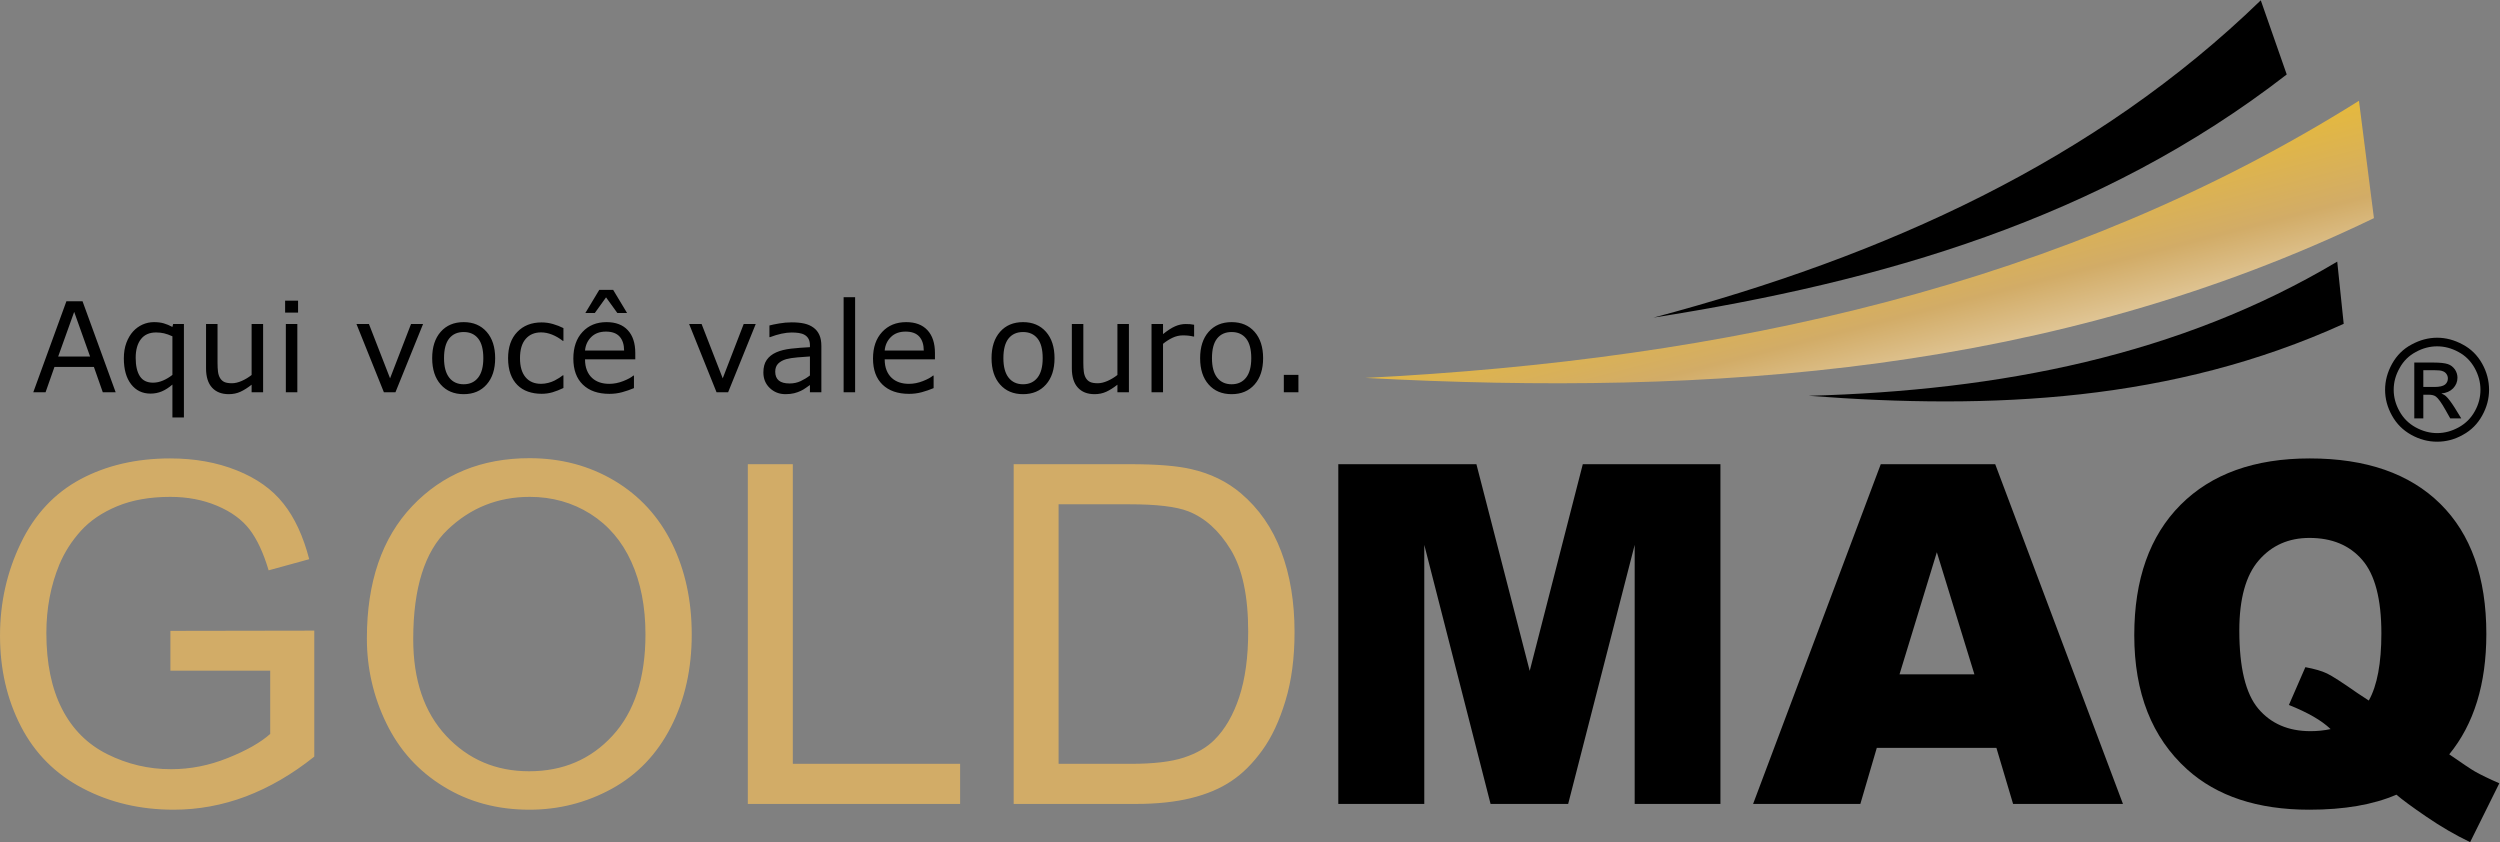 <?xml version="1.0" encoding="UTF-8" standalone="no"?>
<!DOCTYPE svg PUBLIC "-//W3C//DTD SVG 1.1//EN" "http://www.w3.org/Graphics/SVG/1.1/DTD/svg11.dtd">
<svg width="100%" height="100%" viewBox="0 0 2111 711" version="1.1" xmlns="http://www.w3.org/2000/svg" xmlns:xlink="http://www.w3.org/1999/xlink" xml:space="preserve" xmlns:serif="http://www.serif.com/" style="fill-rule:evenodd;clip-rule:evenodd;stroke-linejoin:round;stroke-miterlimit:2;">
    <rect x="0" y="0" width="2111" height="711" fill="#808080" stroke="none"/>
    <g transform="matrix(1,0,0,1,-164.755,-851.413)">
        <g transform="matrix(4.167,0,0,4.167,12.31,-1540.12)">
            <path d="M71.113,709.821L71.113,701.759L100.268,701.71L100.268,727.245C95.797,730.818 91.18,733.496 86.42,735.306C81.659,737.101 76.771,737.999 71.769,737.999C65.006,737.999 58.85,736.557 53.337,733.655C47.807,730.77 43.639,726.57 40.819,721.105C37.997,715.623 36.587,709.5 36.587,702.736C36.587,696.037 37.997,689.785 40.802,683.983C43.592,678.165 47.631,673.853 52.888,671.032C58.146,668.227 64.204,666.817 71.065,666.817C76.033,666.817 80.537,667.618 84.56,669.237C88.584,670.839 91.741,673.084 94.017,675.969C96.31,678.853 98.04,682.605 99.243,687.237L91.019,689.496C89.978,685.986 88.696,683.23 87.173,681.226C85.634,679.223 83.438,677.621 80.585,676.418C77.748,675.216 74.574,674.607 71.113,674.607C66.945,674.607 63.339,675.248 60.309,676.513C57.264,677.779 54.827,679.446 52.952,681.514C51.092,683.582 49.65,685.843 48.609,688.327C46.861,692.575 45.979,697.191 45.979,702.176C45.979,708.315 47.038,713.444 49.154,717.579C51.269,721.714 54.347,724.775 58.386,726.779C62.424,728.782 66.705,729.793 71.241,729.793C75.2,729.793 79.047,729.023 82.797,727.501C86.564,725.994 89.401,724.375 91.34,722.644L91.34,709.821L71.113,709.821ZM110.928,703.297C110.928,691.869 113.989,682.926 120.128,676.466C126.267,670.006 134.185,666.769 143.898,666.769C150.245,666.769 155.984,668.292 161.081,671.32C166.178,674.366 170.073,678.597 172.75,684.031C175.426,689.449 176.756,695.619 176.756,702.497C176.756,709.485 175.362,715.736 172.541,721.233C169.72,726.747 165.729,730.915 160.568,733.752C155.39,736.589 149.828,737.999 143.85,737.999C137.358,737.999 131.572,736.444 126.475,733.304C121.362,730.178 117.499,725.898 114.871,720.479C112.242,715.079 110.928,709.341 110.928,703.297ZM120.32,703.442C120.32,711.744 122.548,718.268 127.004,723.044C131.476,727.821 137.07,730.21 143.802,730.21C150.663,730.21 156.304,727.805 160.728,722.981C165.152,718.156 167.38,711.311 167.38,702.448C167.38,696.855 166.419,691.965 164.527,687.781C162.635,683.598 159.862,680.36 156.224,678.053C152.569,675.76 148.482,674.607 143.946,674.607C137.486,674.607 131.941,676.818 127.292,681.258C122.644,685.682 120.32,693.087 120.32,703.442ZM188.121,736.829L188.121,667.987L197.241,667.987L197.241,728.703L231.141,728.703L231.141,736.829L188.121,736.829ZM241.993,736.829L241.993,667.987L265.699,667.987C271.052,667.987 275.14,668.323 277.961,668.981C281.904,669.878 285.27,671.529 288.058,673.902C291.681,676.979 294.406,680.889 296.201,685.666C298.012,690.442 298.91,695.892 298.91,702.032C298.91,707.257 298.301,711.888 297.067,715.928C295.849,719.967 294.294,723.317 292.37,725.962C290.463,728.607 288.379,730.69 286.103,732.196C283.843,733.72 281.103,734.873 277.896,735.659C274.675,736.444 270.988,736.829 266.837,736.829L241.993,736.829ZM251.097,728.703L265.795,728.703C270.331,728.703 273.906,728.286 276.486,727.436C279.067,726.587 281.118,725.4 282.657,723.861C284.821,721.714 286.504,718.797 287.706,715.158C288.908,711.504 289.517,707.097 289.517,701.887C289.517,694.689 288.331,689.161 285.975,685.298C283.603,681.419 280.733,678.838 277.351,677.523C274.915,676.578 270.973,676.113 265.571,676.113L251.097,676.113L251.097,728.703Z" style="fill:rgb(210,172,103);fill-rule:nonzero;"/>
        </g>
        <g transform="matrix(4.167,0,0,4.167,12.31,-1512.53)">
            <path d="M307.777,661.367L335.763,661.367L346.566,703.249L357.321,661.367L385.211,661.367L385.211,730.208L367.836,730.208L367.836,677.715L354.356,730.208L338.632,730.208L325.2,677.715L325.2,730.208L307.777,730.208L307.777,661.367ZM441.134,718.845L416.899,718.845L413.565,730.208L391.831,730.208L417.701,661.367L440.894,661.367L466.78,730.208L444.516,730.208L441.134,718.845ZM436.679,703.953L429.065,679.206L421.5,703.953L436.679,703.953ZM532.898,720.159C535.559,722.002 537.29,723.172 538.107,723.637C539.326,724.326 540.977,725.127 543.044,726.025L537.13,737.951C534.149,736.523 531.199,734.809 528.298,732.821C525.381,730.834 523.345,729.327 522.191,728.334C517.495,730.369 511.612,731.379 504.528,731.379C494.077,731.379 485.823,728.654 479.78,723.204C472.647,716.761 469.072,707.704 469.072,696.02C469.072,684.687 472.198,675.888 478.449,669.605C484.7,663.337 493.42,660.196 504.624,660.196C516.052,660.196 524.868,663.258 531.087,669.396C537.306,675.535 540.416,684.319 540.416,695.748C540.416,705.909 537.899,714.052 532.898,720.159ZM516.597,709.259C518.296,706.23 519.146,701.695 519.146,695.651C519.146,688.694 517.847,683.742 515.267,680.761C512.687,677.779 509.128,676.305 504.576,676.305C500.36,676.305 496.931,677.811 494.301,680.856C491.673,683.886 490.359,688.631 490.359,695.089C490.359,702.591 491.64,707.865 494.205,710.91C496.77,713.94 500.296,715.463 504.768,715.463C506.211,715.463 507.573,715.318 508.855,715.045C507.076,713.314 504.255,711.695 500.408,710.156L503.742,702.495C505.617,702.848 507.076,703.265 508.135,703.777C509.176,704.274 511.211,705.588 514.257,707.721C514.978,708.218 515.763,708.73 516.597,709.259" style="fill-rule:nonzero;"/>
        </g>
        <g transform="matrix(4.167,0,0,4.167,12.31,-2190.96)">
            <path d="M313.243,806.691C386.369,802.996 454.965,787.967 514.602,750.534L517.637,774.312C452.67,805.677 383.609,810.436 313.243,806.691Z" style="fill:url(#_Linear1);"/>
        </g>
        <g transform="matrix(4.167,0,0,4.167,12.31,-2342.35)">
            <path d="M371.653,830.801C418.649,818.298 461.136,799.06 494.709,766.504L499.966,781.532C462.092,810.882 417.883,823.515 371.653,830.801"/>
        </g>
        <g transform="matrix(4.167,0,0,4.167,12.31,-2043.77)">
            <path d="M403.096,774.992C441.786,773.943 478.222,766.848 510.2,747.804L511.51,760.407C476.79,776.18 440.235,777.841 403.096,774.992"/>
        </g>
        <g transform="matrix(4.167,0,0,4.167,12.31,-2013.52)">
            <path d="M60.022,767.019L57.414,767.019L55.609,761.878L47.621,761.878L45.816,767.019L43.326,767.019L50.038,748.582L53.31,748.582L60.022,767.019ZM54.84,759.774L51.616,750.729L48.373,759.774L54.84,759.774ZM73.852,772.121L71.522,772.121L71.522,765.458C70.804,766.075 70.09,766.536 69.38,766.837C68.669,767.137 67.905,767.289 67.076,767.289C65.436,767.289 64.126,766.655 63.146,765.387C62.169,764.123 61.679,762.373 61.679,760.146C61.679,758.959 61.852,757.905 62.194,756.993C62.537,756.083 62.989,755.319 63.547,754.698C64.092,754.098 64.735,753.629 65.466,753.299C66.201,752.969 66.979,752.805 67.794,752.805C68.539,752.805 69.198,752.888 69.769,753.053C70.343,753.218 70.927,753.46 71.522,753.781L71.671,753.189L73.852,753.189L73.852,772.121ZM71.522,763.502L71.522,755.678C70.88,755.387 70.309,755.183 69.815,755.07C69.316,754.955 68.78,754.897 68.205,754.897C66.856,754.897 65.834,755.353 65.132,756.265C64.43,757.179 64.079,758.434 64.079,760.036C64.079,761.651 64.363,762.897 64.929,763.769C65.495,764.638 66.383,765.074 67.596,765.074C68.272,765.074 68.953,764.926 69.629,764.634C70.305,764.343 70.935,763.963 71.522,763.502ZM89.9,767.019L87.571,767.019L87.571,765.485C86.789,766.1 86.037,766.579 85.318,766.908C84.599,767.238 83.809,767.403 82.943,767.403C81.489,767.403 80.356,766.96 79.549,766.071C78.741,765.184 78.336,763.882 78.336,762.166L78.336,753.189L80.665,753.189L80.665,761.063C80.665,761.765 80.698,762.364 80.762,762.868C80.829,763.366 80.969,763.794 81.184,764.148C81.409,764.512 81.696,764.774 82.051,764.939C82.406,765.103 82.922,765.189 83.598,765.189C84.203,765.189 84.858,765.032 85.572,764.719C86.286,764.402 86.954,764.004 87.571,763.514L87.571,753.189L89.9,753.189L89.9,767.019ZM96.984,750.869L94.359,750.869L94.359,748.456L96.984,748.456L96.984,750.869ZM96.836,767.019L94.507,767.019L94.507,753.189L96.836,753.189L96.836,767.019ZM122.313,753.189L116.717,767.019L114.376,767.019L108.818,753.189L111.346,753.189L115.627,764.195L119.875,753.189L122.313,753.189ZM136.924,760.108C136.924,762.364 136.346,764.144 135.192,765.446C134.039,766.752 132.487,767.403 130.547,767.403C128.594,767.403 127.039,766.752 125.889,765.446C124.735,764.144 124.161,762.364 124.161,760.108C124.161,757.855 124.735,756.075 125.889,754.766C127.039,753.46 128.594,752.805 130.547,752.805C132.487,752.805 134.039,753.46 135.192,754.766C136.346,756.075 136.924,757.855 136.924,760.108ZM134.524,760.108C134.524,758.32 134.174,756.989 133.472,756.118C132.77,755.247 131.794,754.811 130.547,754.811C129.288,754.811 128.307,755.247 127.61,756.118C126.912,756.989 126.562,758.32 126.562,760.108C126.562,761.841 126.912,763.155 127.614,764.051C128.315,764.947 129.296,765.396 130.547,765.396C131.785,765.396 132.758,764.952 133.464,764.064C134.169,763.176 134.524,761.858 134.524,760.108ZM150.759,766.152C149.981,766.524 149.245,766.811 148.548,767.019C147.851,767.226 147.111,767.327 146.325,767.327C145.328,767.327 144.41,767.179 143.578,766.887C142.745,766.596 142.031,766.152 141.435,765.557C140.834,764.96 140.366,764.212 140.035,763.304C139.706,762.394 139.541,761.334 139.541,760.121C139.541,757.859 140.163,756.083 141.405,754.795C142.648,753.506 144.288,752.863 146.325,752.863C147.12,752.863 147.897,752.973 148.658,753.196C149.423,753.421 150.124,753.691 150.759,754.017L150.759,756.604L150.636,756.604C149.926,756.05 149.191,755.627 148.439,755.327C147.682,755.032 146.946,754.884 146.228,754.884C144.904,754.884 143.865,755.327 143.1,756.216C142.335,757.102 141.955,758.404 141.955,760.121C141.955,761.786 142.327,763.066 143.075,763.963C143.823,764.859 144.871,765.306 146.228,765.306C146.697,765.306 147.174,765.243 147.665,765.12C148.151,764.998 148.586,764.837 148.975,764.638C149.313,764.465 149.63,764.279 149.931,764.089C150.226,763.895 150.463,763.726 150.636,763.587L150.759,763.587L150.759,766.152ZM165.319,760.344L155.133,760.344C155.133,761.194 155.26,761.938 155.517,762.567C155.771,763.197 156.122,763.717 156.57,764.123C156.997,764.516 157.509,764.816 158.096,765.014C158.688,765.214 159.339,765.31 160.049,765.31C160.987,765.31 161.934,765.125 162.889,764.749C163.84,764.373 164.521,764 164.927,763.637L165.049,763.637L165.049,766.177C164.263,766.508 163.464,766.782 162.649,767.006C161.829,767.23 160.97,767.34 160.07,767.34C157.775,767.34 155.987,766.718 154.698,765.475C153.409,764.233 152.766,762.471 152.766,760.183C152.766,757.922 153.383,756.126 154.618,754.799C155.852,753.468 157.475,752.805 159.487,752.805C161.355,752.805 162.792,753.349 163.802,754.44C164.812,755.526 165.319,757.077 165.319,759.081L165.319,760.344ZM163.054,758.56C163.045,757.339 162.737,756.393 162.133,755.725C161.524,755.057 160.603,754.724 159.364,754.724C158.122,754.724 157.128,755.091 156.389,755.826C155.649,756.558 155.231,757.471 155.133,758.56L163.054,758.56ZM163.654,750.957L161.685,750.957L159.394,747.787L157.115,750.957L155.197,750.957L158.02,746.265L160.831,746.265L163.654,750.957ZM189.724,753.189L184.128,767.019L181.786,767.019L176.229,753.189L178.756,753.189L183.037,764.195L187.285,753.189L189.724,753.189ZM203.025,767.019L200.709,767.019L200.709,765.548C200.502,765.687 200.223,765.882 199.872,766.134C199.521,766.385 199.183,766.587 198.853,766.735C198.465,766.925 198.016,767.081 197.514,767.212C197.011,767.34 196.423,767.403 195.742,767.403C194.5,767.403 193.444,766.989 192.577,766.165C191.711,765.34 191.275,764.288 191.275,763.007C191.275,761.959 191.499,761.109 191.951,760.462C192.399,759.816 193.042,759.305 193.874,758.933C194.715,758.56 195.73,758.312 196.909,758.176C198.088,758.045 199.356,757.948 200.709,757.88L200.709,757.521C200.709,756.993 200.616,756.553 200.43,756.207C200.244,755.86 199.978,755.586 199.632,755.387C199.301,755.197 198.904,755.07 198.443,755.002C197.983,754.939 197.497,754.905 196.994,754.905C196.385,754.905 195.705,754.985 194.952,755.145C194.2,755.306 193.426,755.543 192.623,755.848L192.501,755.848L192.501,753.481C192.954,753.357 193.613,753.223 194.471,753.075C195.328,752.926 196.174,752.851 197.007,752.851C197.983,752.851 198.828,752.93 199.551,753.091C200.274,753.252 200.899,753.527 201.427,753.917C201.948,754.296 202.345,754.786 202.615,755.392C202.89,755.992 203.025,756.739 203.025,757.631L203.025,767.019ZM200.709,763.612L200.709,759.762C199.999,759.803 199.162,759.863 198.203,759.947C197.239,760.028 196.478,760.15 195.916,760.306C195.248,760.496 194.707,760.792 194.293,761.19C193.883,761.591 193.676,762.145 193.676,762.847C193.676,763.637 193.916,764.233 194.395,764.634C194.872,765.036 195.603,765.235 196.584,765.235C197.404,765.235 198.153,765.074 198.828,764.758C199.504,764.44 200.13,764.06 200.709,763.612ZM209.864,767.019L207.535,767.019L207.535,747.749L209.864,747.749L209.864,767.019ZM226.043,760.344L215.857,760.344C215.857,761.194 215.984,761.938 216.241,762.567C216.496,763.197 216.846,763.717 217.294,764.123C217.721,764.516 218.232,764.816 218.82,765.014C219.411,765.214 220.063,765.31 220.772,765.31C221.711,765.31 222.658,765.125 223.613,764.749C224.563,764.373 225.244,764 225.65,763.637L225.773,763.637L225.773,766.177C224.986,766.508 224.188,766.782 223.372,767.006C222.552,767.23 221.694,767.34 220.794,767.34C218.499,767.34 216.711,766.718 215.421,765.475C214.132,764.233 213.49,762.471 213.49,760.183C213.49,757.922 214.107,756.126 215.341,754.799C216.576,753.468 218.198,752.805 220.21,752.805C222.078,752.805 223.515,753.349 224.526,754.44C225.536,755.526 226.043,757.077 226.043,759.081L226.043,760.344ZM223.777,758.56C223.769,757.339 223.461,756.393 222.856,755.725C222.247,755.057 221.327,754.724 220.088,754.724C218.845,754.724 217.852,755.091 217.113,755.826C216.372,756.558 215.954,757.471 215.857,758.56L223.777,758.56ZM250.274,760.108C250.274,762.364 249.695,764.144 248.541,765.446C247.388,766.752 245.837,767.403 243.897,767.403C241.943,767.403 240.388,766.752 239.239,765.446C238.085,764.144 237.51,762.364 237.51,760.108C237.51,757.855 238.085,756.075 239.239,754.766C240.388,753.46 241.943,752.805 243.897,752.805C245.837,752.805 247.388,753.46 248.541,754.766C249.695,756.075 250.274,757.855 250.274,760.108ZM247.874,760.108C247.874,758.32 247.523,756.989 246.822,756.118C246.119,755.247 245.143,754.811 243.897,754.811C242.637,754.811 241.656,755.247 240.959,756.118C240.261,756.989 239.911,758.32 239.911,760.108C239.911,761.841 240.261,763.155 240.963,764.051C241.665,764.947 242.646,765.396 243.897,765.396C245.135,765.396 246.107,764.952 246.813,764.064C247.519,763.176 247.874,761.858 247.874,760.108ZM265.347,767.019L263.017,767.019L263.017,765.485C262.236,766.1 261.483,766.579 260.765,766.908C260.046,767.238 259.256,767.403 258.389,767.403C256.935,767.403 255.803,766.96 254.996,766.071C254.188,765.184 253.782,763.882 253.782,762.166L253.782,753.189L256.111,753.189L256.111,761.063C256.111,761.765 256.145,762.364 256.209,762.868C256.276,763.366 256.416,763.794 256.631,764.148C256.855,764.512 257.143,764.774 257.498,764.939C257.853,765.103 258.368,765.189 259.045,765.189C259.649,765.189 260.304,765.032 261.019,764.719C261.733,764.402 262.401,764.004 263.017,763.514L263.017,753.189L265.347,753.189L265.347,767.019ZM278.559,755.729L278.437,755.729C278.09,755.644 277.752,755.586 277.426,755.548C277.101,755.509 276.716,755.492 276.268,755.492C275.55,755.492 274.856,755.653 274.189,755.97C273.521,756.286 272.875,756.697 272.258,757.2L272.258,767.019L269.929,767.019L269.929,753.189L272.258,753.189L272.258,755.231C273.183,754.49 273.999,753.963 274.704,753.654C275.41,753.345 276.129,753.189 276.864,753.189C277.266,753.189 277.562,753.196 277.743,753.218C277.925,753.239 278.195,753.278 278.559,753.337L278.559,755.729ZM292.541,760.108C292.541,762.364 291.961,764.144 290.808,765.446C289.654,766.752 288.103,767.403 286.162,767.403C284.21,767.403 282.654,766.752 281.505,765.446C280.351,764.144 279.777,762.364 279.777,760.108C279.777,757.855 280.351,756.075 281.505,754.766C282.654,753.46 284.21,752.805 286.162,752.805C288.103,752.805 289.654,753.46 290.808,754.766C291.961,756.075 292.541,757.855 292.541,760.108ZM290.14,760.108C290.14,758.32 289.789,756.989 289.087,756.118C288.386,755.247 287.409,754.811 286.162,754.811C284.903,754.811 283.923,755.247 283.225,756.118C282.528,756.989 282.177,758.32 282.177,760.108C282.177,761.841 282.528,763.155 283.229,764.051C283.931,764.947 284.911,765.396 286.162,765.396C287.401,765.396 288.374,764.952 289.079,764.064C289.785,763.176 290.14,761.858 290.14,760.108ZM299.696,767.019L296.737,767.019L296.737,763.489L299.696,763.489L299.696,767.019Z" style="fill-rule:nonzero;"/>
        </g>
        <g transform="matrix(4.167,0,0,4.167,12.31,-1952.61)">
            <path d="M530.447,741.348C532.219,741.348 533.935,741.805 535.622,742.72C537.308,743.606 538.624,744.921 539.567,746.608C540.51,748.295 540.967,750.067 540.967,751.897C540.967,753.699 540.51,755.442 539.567,757.129C538.652,758.787 537.365,760.102 535.678,761.017C534.021,761.961 532.276,762.418 530.447,762.418C528.617,762.418 526.873,761.961 525.186,761.017C523.528,760.102 522.213,758.787 521.298,757.129C520.355,755.442 519.897,753.699 519.897,751.897C519.897,750.067 520.383,748.295 521.326,746.608C522.27,744.921 523.585,743.606 525.272,742.72C526.958,741.805 528.674,741.348 530.447,741.348ZM530.447,743.092C528.96,743.092 527.53,743.463 526.13,744.235C524.729,744.978 523.614,746.065 522.842,747.495C522.042,748.895 521.641,750.353 521.641,751.897C521.641,753.412 522.042,754.871 522.813,756.243C523.585,757.643 524.672,758.73 526.073,759.502C527.473,760.274 528.931,760.674 530.447,760.674C531.962,760.674 533.42,760.274 534.821,759.502C536.222,758.73 537.308,757.643 538.08,756.243C538.852,754.871 539.224,753.412 539.224,751.897C539.224,750.353 538.823,748.895 538.051,747.495C537.251,746.065 536.164,744.978 534.764,744.235C533.363,743.463 531.905,743.092 530.447,743.092ZM525.815,757.701L525.815,746.379L529.703,746.379C531.047,746.379 532.019,746.493 532.62,746.694C533.22,746.894 533.677,747.266 534.049,747.781C534.392,748.295 534.563,748.867 534.563,749.438C534.563,750.267 534.277,750.982 533.677,751.611C533.077,752.212 532.305,752.554 531.304,752.64C531.704,752.812 532.048,753.012 532.276,753.241C532.733,753.67 533.305,754.441 533.963,755.47L535.336,757.701L533.105,757.701L532.105,755.928C531.304,754.499 530.675,753.641 530.189,753.269C529.846,753.012 529.36,752.898 528.731,752.898L527.645,752.898L527.645,757.701L525.815,757.701ZM527.645,751.325L529.875,751.325C530.933,751.325 531.647,751.154 532.048,750.839C532.42,750.525 532.62,750.125 532.62,749.61C532.62,749.267 532.534,748.981 532.334,748.695C532.162,748.438 531.905,748.238 531.561,748.123C531.247,747.98 530.618,747.923 529.732,747.923L527.645,747.923L527.645,751.325Z" style="fill-rule:nonzero;"/>
        </g>
    </g>
    <defs>
        <linearGradient id="_Linear1" x1="0" y1="0" x2="1" y2="0" gradientUnits="userSpaceOnUse" gradientTransform="matrix(49.59,189.51,189.51,-49.59,390.64,683.13)"><stop offset="0" style="stop-color:rgb(210,172,103);stop-opacity:1"/><stop offset="0.25" style="stop-color:white;stop-opacity:1"/><stop offset="0.35" style="stop-color:rgb(255,203,3);stop-opacity:1"/><stop offset="0.59" style="stop-color:rgb(210,172,103);stop-opacity:1"/><stop offset="0.77" style="stop-color:white;stop-opacity:1"/><stop offset="1" style="stop-color:rgb(210,172,103);stop-opacity:1"/></linearGradient>
    </defs>
</svg>
